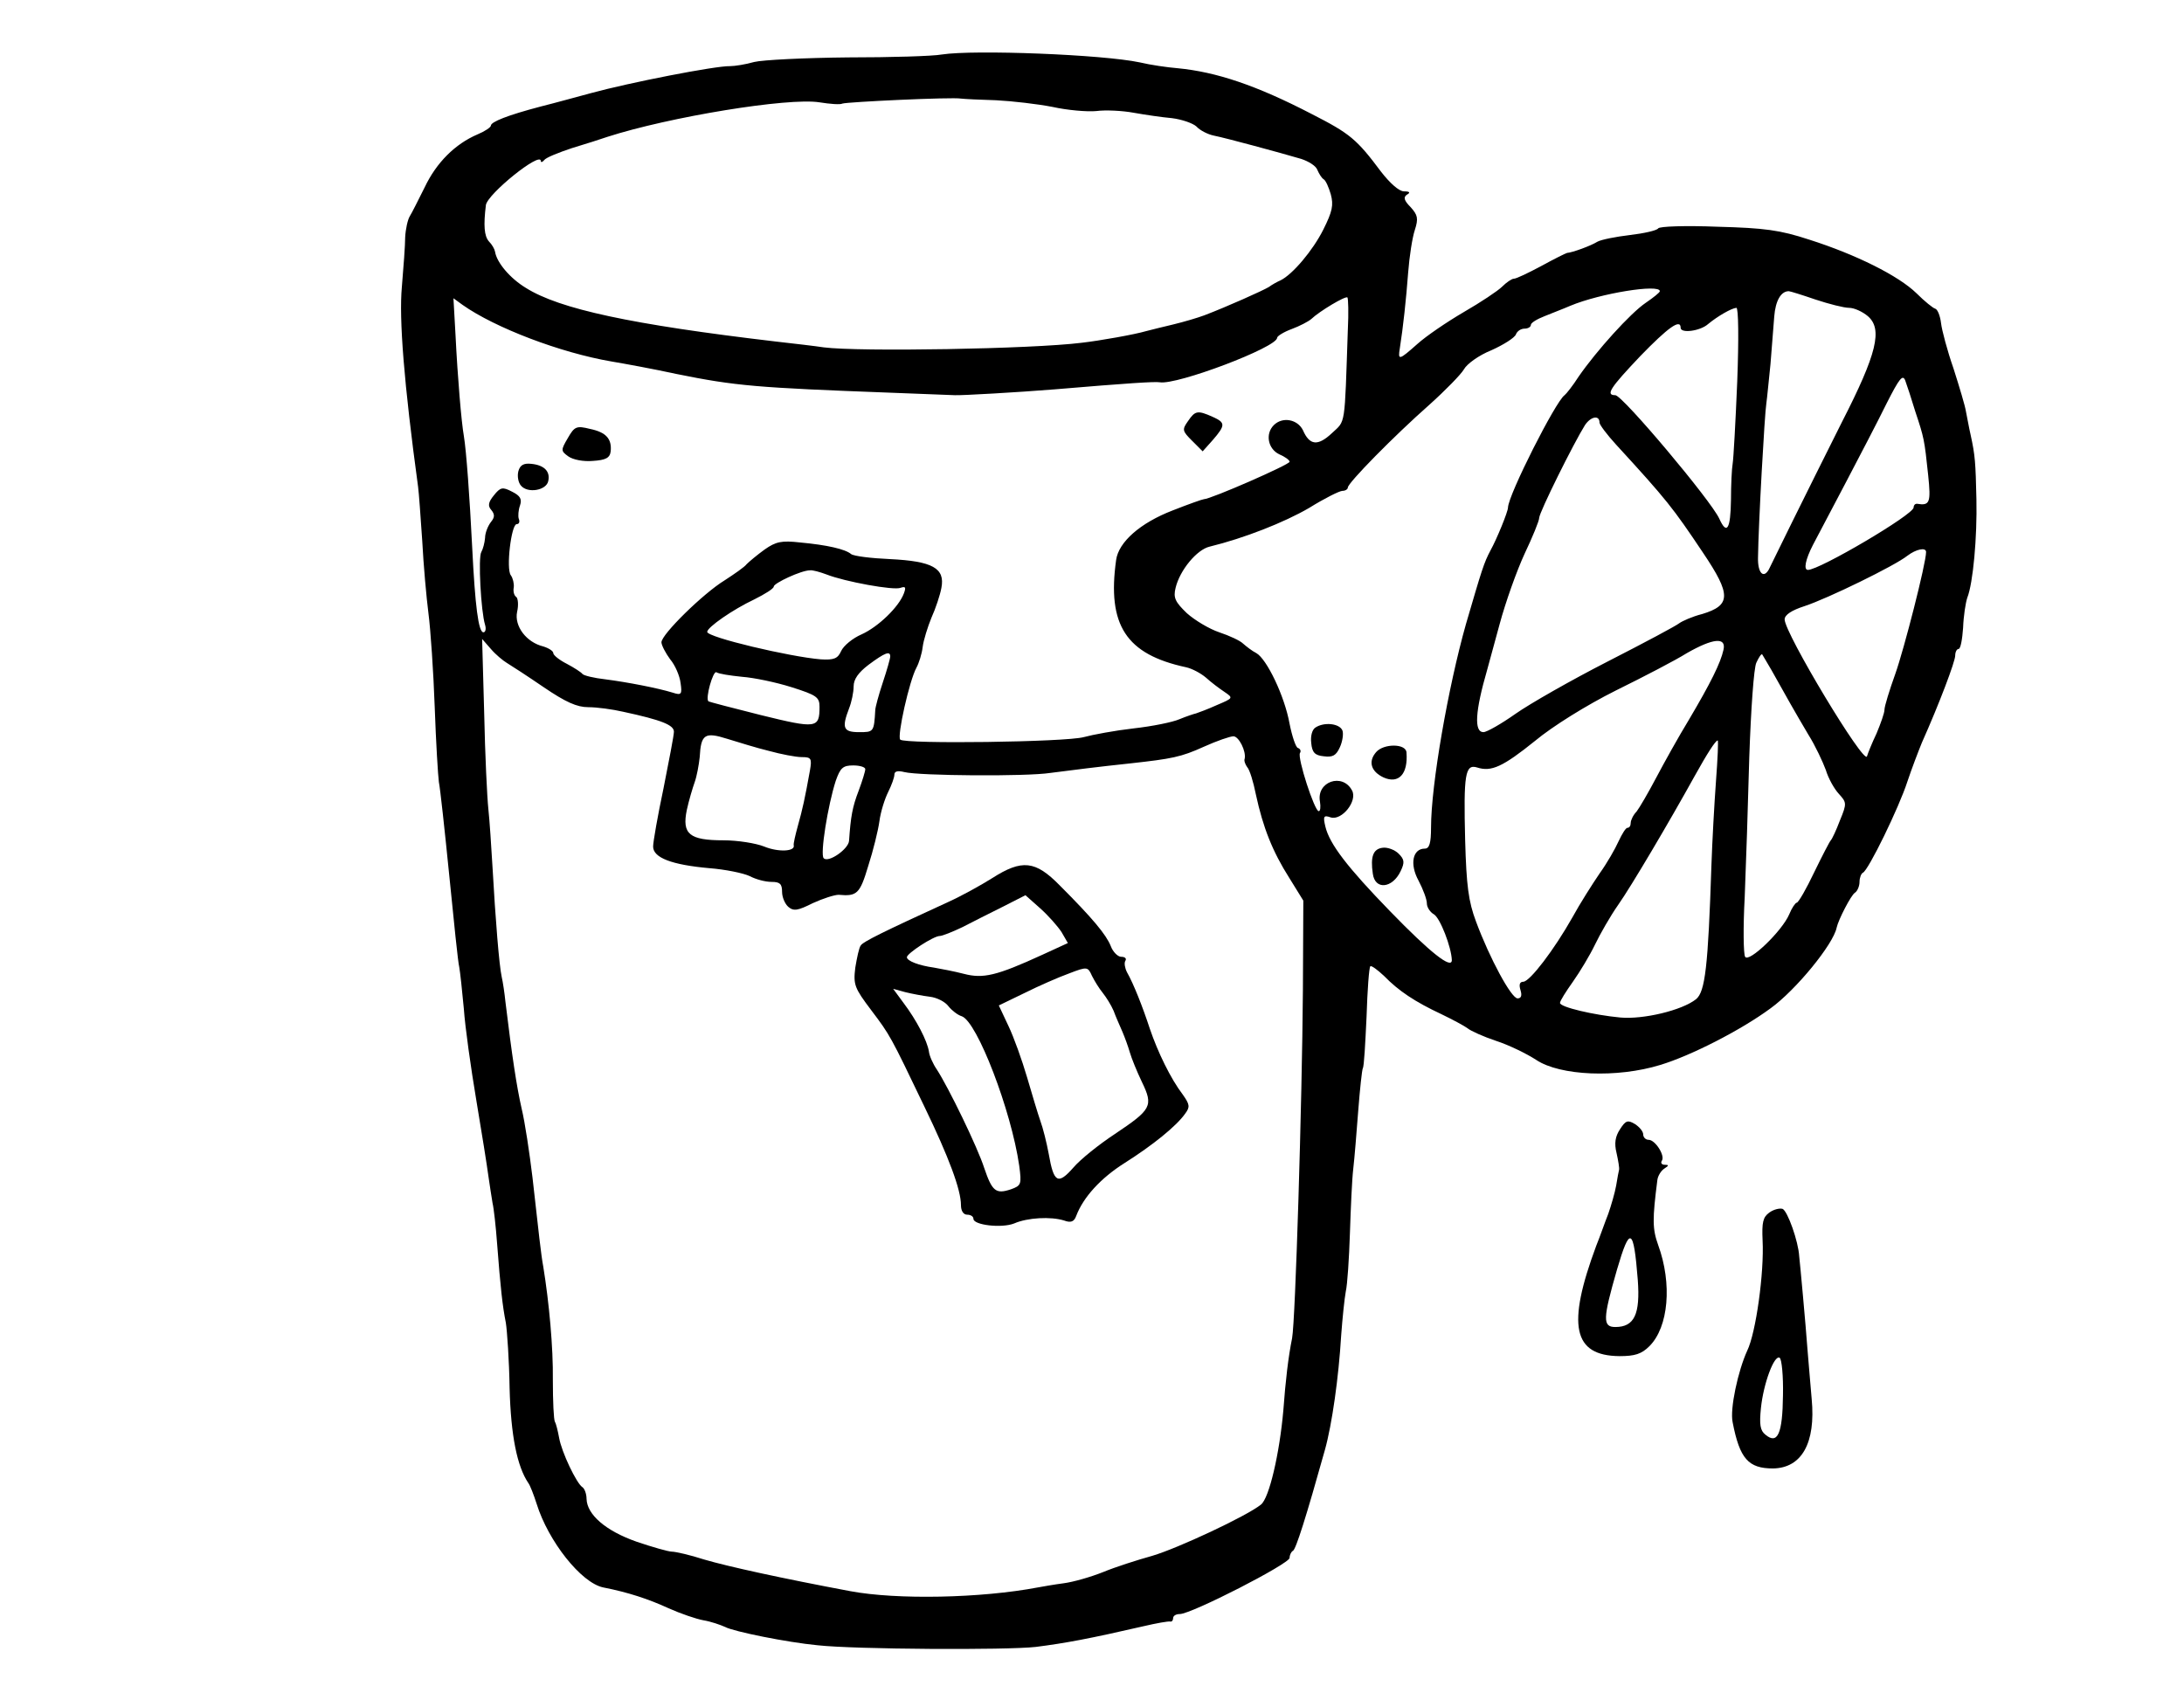<?xml version="1.0" standalone="no"?>
<!DOCTYPE svg PUBLIC "-//W3C//DTD SVG 20010904//EN"
 "http://www.w3.org/TR/2001/REC-SVG-20010904/DTD/svg10.dtd">
<svg version="1.0" xmlns="http://www.w3.org/2000/svg"
 width="525pt" height="407pt" viewBox="0 0 525 407"
 preserveAspectRatio="xMidYMid meet">
<g transform="translate(0,407) scale(0.1,-0.1)"
fill="#000000" stroke="none">
<path d="M2264 3939 c-21 -4 -123 -7 -226 -7 -103 -1 -205 -6 -225 -11 -21 -6
-47 -10 -58 -10 -35 1 -244 -40 -335 -65 -30 -8 -84 -23 -120 -32 -80 -21
-120 -37 -120 -46 0 -4 -15 -14 -32 -21 -54 -23 -99 -68 -127 -127 -15 -30
-31 -62 -36 -70 -5 -8 -10 -31 -11 -50 0 -19 -4 -73 -8 -120 -7 -76 5 -231 39
-480 2 -14 6 -72 10 -130 3 -58 10 -136 15 -175 5 -38 12 -140 15 -225 3 -85
8 -166 10 -180 3 -14 14 -115 25 -225 11 -110 21 -209 24 -220 2 -11 7 -56 11
-100 3 -44 17 -143 30 -220 13 -77 26 -159 29 -182 3 -22 8 -52 10 -65 3 -12
8 -57 11 -98 8 -105 13 -150 21 -190 3 -19 8 -90 9 -157 3 -114 18 -188 45
-228 4 -5 13 -28 20 -50 28 -90 107 -190 160 -201 61 -12 109 -28 157 -50 29
-13 67 -26 84 -29 18 -3 41 -11 52 -16 20 -11 149 -37 222 -44 89 -10 455 -12
525 -4 71 9 130 20 260 50 30 7 58 12 63 11 4 -1 7 3 7 8 0 6 7 10 16 10 28 0
264 121 264 135 0 7 4 15 8 17 7 3 32 82 77 243 17 61 33 174 39 275 3 41 8
89 11 105 4 17 8 80 10 140 2 61 5 130 8 155 3 25 8 88 12 140 4 52 9 98 11
102 3 4 6 60 9 124 2 64 6 118 9 121 2 3 17 -8 33 -23 35 -36 74 -62 138 -92
27 -13 55 -28 63 -34 7 -6 38 -20 68 -30 31 -10 74 -31 97 -46 57 -38 194 -44
298 -12 73 22 193 83 265 136 61 44 151 154 159 194 4 19 35 79 44 84 6 4 11
16 11 26 0 10 4 20 8 22 13 5 87 157 107 219 10 30 26 72 35 94 42 94 80 195
80 209 0 9 4 16 8 16 5 0 9 23 11 51 1 28 6 60 10 72 14 35 24 146 22 237 -2
88 -3 105 -14 155 -4 17 -8 41 -11 55 -2 14 -16 60 -30 104 -15 43 -28 92 -30
109 -2 17 -8 33 -14 35 -5 1 -26 18 -45 37 -43 42 -145 93 -258 129 -70 23
-107 28 -221 31 -75 3 -139 1 -142 -4 -3 -5 -34 -12 -68 -16 -34 -4 -69 -11
-78 -16 -16 -10 -60 -26 -73 -27 -4 -1 -32 -15 -63 -32 -30 -16 -59 -30 -65
-30 -5 0 -18 -9 -28 -19 -10 -10 -52 -38 -92 -61 -41 -24 -91 -58 -112 -77
-44 -39 -47 -40 -42 -10 8 51 15 116 20 182 3 39 10 84 16 102 9 28 7 36 -10
55 -16 16 -18 24 -9 30 9 5 7 8 -7 8 -12 0 -34 20 -55 47 -59 79 -75 92 -167
139 -133 69 -229 101 -322 110 -25 2 -66 8 -91 14 -89 19 -398 31 -476 19z
m131 -110 c39 -2 99 -9 135 -16 36 -8 83 -12 105 -10 22 3 63 1 90 -4 28 -5
69 -11 92 -13 24 -3 50 -12 59 -20 8 -9 27 -19 42 -22 30 -6 159 -41 210 -56
18 -6 36 -17 39 -27 4 -9 10 -19 15 -22 5 -3 12 -19 17 -36 7 -26 4 -41 -18
-85 -25 -50 -74 -108 -103 -122 -7 -3 -20 -10 -28 -16 -15 -9 -100 -47 -155
-68 -16 -6 -50 -16 -75 -22 -25 -6 -54 -13 -65 -16 -27 -8 -111 -23 -155 -28
-120 -15 -535 -22 -620 -11 -19 3 -71 9 -115 14 -348 41 -520 78 -601 129 -38
23 -70 61 -74 87 -1 6 -7 17 -15 25 -11 13 -13 38 -7 87 4 27 132 130 132 106
0 -4 4 -3 8 2 4 6 34 18 67 29 33 10 71 22 85 27 149 48 435 95 510 83 25 -4
50 -6 55 -3 12 4 264 16 285 12 8 -1 47 -3 85 -4z m1595 -459 c0 -3 -15 -15
-34 -28 -37 -25 -118 -115 -161 -177 -14 -22 -30 -42 -34 -45 -21 -14 -135
-239 -136 -270 0 -10 -27 -76 -42 -103 -16 -30 -21 -47 -59 -177 -43 -152 -84
-387 -84 -489 0 -38 -4 -51 -15 -51 -29 0 -37 -37 -15 -77 11 -21 20 -45 20
-55 0 -9 8 -21 17 -26 15 -9 42 -79 43 -110 0 -23 -52 18 -148 117 -103 106
-146 162 -156 204 -6 25 -4 28 13 22 27 -8 65 40 51 65 -23 43 -86 21 -77 -27
2 -13 1 -23 -3 -23 -10 0 -52 129 -45 140 3 4 1 10 -5 12 -5 1 -14 28 -20 58
-12 67 -55 156 -80 170 -10 5 -24 16 -32 23 -7 7 -33 19 -57 27 -24 8 -59 29
-78 46 -28 27 -33 37 -27 61 10 42 51 92 82 99 82 20 179 58 239 93 37 23 73
41 80 41 7 0 13 4 13 8 0 11 111 124 196 199 39 35 76 73 83 85 7 13 36 34 66
46 29 13 56 30 59 38 3 8 12 14 21 14 8 0 15 4 15 9 0 5 15 14 33 21 17 7 46
18 62 25 72 30 215 53 215 35z m374 -20 c33 -11 69 -20 81 -20 12 0 32 -9 45
-20 36 -31 22 -90 -62 -254 -39 -78 -93 -186 -120 -241 -27 -55 -52 -106 -56
-114 -13 -23 -27 -8 -26 29 1 79 16 347 20 370 2 14 6 57 10 95 3 39 7 90 9
114 3 38 16 61 35 61 3 0 32 -9 64 -20z m-1124 -72 c-8 -237 -5 -218 -38 -249
-34 -32 -54 -30 -70 7 -13 26 -49 33 -70 12 -21 -21 -14 -57 13 -70 14 -6 25
-14 25 -18 0 -7 -190 -90 -206 -90 -3 0 -37 -12 -75 -27 -78 -30 -130 -76
-136 -119 -22 -157 24 -227 168 -258 14 -3 35 -14 48 -25 12 -11 32 -26 44
-34 22 -15 22 -15 -18 -32 -22 -10 -44 -18 -50 -20 -5 -1 -23 -7 -40 -14 -16
-7 -65 -17 -110 -22 -44 -5 -98 -15 -120 -21 -44 -12 -429 -17 -441 -6 -8 8
22 142 39 173 6 11 13 33 15 50 2 16 12 48 21 70 10 22 21 55 24 72 9 47 -21
64 -124 69 -45 2 -86 7 -93 12 -14 12 -58 22 -123 28 -44 5 -58 2 -85 -17 -18
-13 -37 -29 -43 -35 -5 -7 -30 -24 -53 -39 -51 -31 -152 -130 -152 -149 0 -7
10 -26 21 -41 12 -14 23 -40 25 -57 4 -27 2 -30 -19 -23 -36 11 -108 25 -162
32 -27 3 -52 9 -55 13 -3 4 -20 15 -37 24 -18 9 -33 21 -33 26 0 5 -11 12 -24
16 -41 10 -70 49 -63 83 4 17 2 33 -2 36 -5 3 -8 13 -6 23 1 9 -2 22 -7 29
-12 15 1 123 14 123 6 0 8 6 5 13 -2 6 -1 21 3 32 5 15 1 23 -19 33 -23 12
-28 11 -44 -9 -13 -16 -15 -25 -6 -35 9 -11 8 -18 -1 -29 -7 -9 -14 -26 -14
-38 -1 -12 -5 -27 -9 -34 -8 -12 -1 -143 9 -175 3 -10 1 -18 -4 -18 -12 0 -20
64 -27 205 -6 120 -14 231 -20 267 -6 34 -15 141 -20 242 l-5 89 22 -16 c78
-55 235 -115 358 -136 30 -5 101 -18 156 -30 143 -29 194 -33 514 -45 80 -3
150 -6 155 -6 14 -1 154 7 240 14 178 15 241 19 253 17 41 -7 282 84 282 107
0 4 16 14 35 21 19 7 40 18 47 24 20 19 82 56 87 52 2 -3 3 -37 1 -77z m936
-126 c-4 -97 -9 -186 -11 -197 -2 -11 -4 -50 -4 -87 -1 -70 -10 -85 -28 -45
-20 44 -233 297 -250 297 -24 0 -13 17 60 94 66 68 97 91 97 68 0 -14 47 -8
66 9 23 19 56 38 68 39 5 0 6 -74 2 -178z m428 -71 c21 -63 22 -67 31 -153 7
-67 4 -74 -27 -69 -5 0 -8 -4 -8 -9 0 -17 -226 -150 -254 -150 -11 0 -6 25 12
60 10 19 46 87 79 150 33 63 78 149 98 190 31 61 39 71 45 55 4 -11 15 -44 24
-74z m-759 -27 c0 -5 18 -29 40 -53 122 -133 136 -151 209 -260 68 -101 67
-126 -2 -147 -24 -6 -48 -17 -55 -22 -7 -6 -84 -47 -172 -92 -88 -45 -188
-102 -222 -126 -34 -24 -69 -44 -77 -44 -23 0 -20 50 9 150 2 8 16 58 30 110
14 52 41 128 60 169 19 40 35 79 35 86 0 13 83 180 110 223 14 21 35 25 35 6z
m785 -311 c0 -27 -53 -234 -74 -293 -14 -39 -26 -78 -26 -86 0 -8 -9 -33 -19
-57 -11 -23 -21 -48 -23 -55 -6 -23 -198 296 -198 329 0 11 17 22 48 32 55 18
217 97 247 121 21 16 45 21 45 9z m-2643 -54 c43 -17 162 -39 178 -32 12 4 13
1 8 -13 -12 -33 -62 -81 -102 -99 -21 -9 -43 -27 -49 -40 -8 -18 -17 -22 -49
-20 -74 6 -273 53 -273 66 0 11 62 54 113 78 26 13 47 26 47 31 0 8 66 39 87
39 6 1 24 -4 40 -10z m-768 -213 c10 -6 50 -32 88 -58 53 -36 80 -48 107 -48
21 0 58 -5 84 -11 93 -20 122 -32 122 -48 0 -9 -12 -70 -25 -136 -14 -66 -25
-129 -25 -140 0 -27 45 -44 135 -52 39 -3 82 -12 97 -19 15 -8 38 -14 53 -14
20 0 25 -5 25 -24 0 -13 7 -29 15 -36 13 -11 23 -9 59 9 24 11 52 20 62 20 44
-4 51 2 71 69 12 37 24 86 27 108 3 23 13 54 21 70 8 16 15 35 15 42 0 8 8 10
24 6 36 -9 293 -11 351 -2 54 7 117 15 193 23 99 11 121 15 176 40 31 14 63
25 71 25 13 0 31 -36 27 -54 -2 -4 1 -13 6 -20 6 -6 15 -36 21 -66 17 -79 40
-137 80 -200 l34 -55 -1 -215 c-2 -269 -18 -794 -26 -837 -9 -44 -16 -104 -21
-173 -9 -103 -34 -212 -54 -227 -35 -28 -200 -105 -261 -123 -36 -10 -89 -27
-118 -39 -30 -12 -72 -24 -95 -27 -23 -3 -51 -8 -62 -10 -137 -26 -339 -30
-451 -9 -165 31 -293 59 -351 76 -34 11 -69 19 -78 19 -8 0 -47 11 -85 24 -74
26 -119 65 -120 103 0 12 -5 25 -10 28 -14 9 -50 84 -56 119 -3 16 -7 33 -10
38 -3 5 -5 50 -5 101 1 78 -9 186 -23 272 -5 26 -11 81 -26 215 -7 58 -18 132
-26 165 -12 53 -23 125 -39 257 -2 20 -6 47 -9 60 -6 27 -15 138 -22 263 -3
50 -7 113 -10 140 -3 28 -8 131 -10 229 l-5 180 21 -24 c11 -13 29 -28 39 -34z
m2924 32 c-7 -32 -31 -80 -83 -168 -25 -41 -60 -104 -79 -140 -19 -36 -40 -72
-47 -81 -8 -8 -14 -21 -14 -27 0 -7 -3 -12 -8 -12 -4 0 -13 -15 -21 -32 -8
-18 -28 -53 -46 -78 -17 -25 -47 -72 -65 -105 -44 -78 -102 -154 -118 -155 -9
0 -11 -7 -7 -20 4 -13 2 -20 -7 -20 -15 0 -67 96 -100 185 -18 48 -23 86 -26
195 -4 159 0 184 29 175 34 -11 62 2 139 64 42 35 124 86 194 121 67 33 144
73 171 90 63 36 95 39 88 8z m-2003 -16 c0 -5 -8 -33 -18 -63 -10 -30 -18 -60
-18 -66 -3 -53 -4 -53 -39 -53 -38 0 -42 10 -24 57 6 15 11 39 11 53 0 17 11
33 36 52 39 29 52 34 52 20z m2119 -34 c34 -61 56 -100 88 -154 17 -27 35 -66
42 -85 6 -20 20 -45 31 -57 19 -21 20 -23 3 -64 -9 -24 -19 -45 -22 -48 -3 -3
-21 -38 -40 -77 -19 -40 -38 -73 -42 -73 -3 0 -12 -13 -18 -28 -17 -40 -97
-117 -106 -102 -4 6 -5 71 -1 143 3 73 8 224 11 337 4 116 11 215 17 227 6 13
12 22 14 20 1 -1 11 -19 23 -39z m-2475 -15 c28 -2 81 -13 119 -25 60 -19 67
-24 67 -47 0 -52 -7 -53 -141 -20 -68 17 -125 32 -126 33 -8 7 11 74 19 70 6
-4 33 -8 62 -11z m64 -178 c29 -8 65 -15 79 -15 23 0 25 -3 20 -32 -12 -67
-18 -94 -29 -133 -6 -22 -11 -43 -10 -47 4 -15 -37 -17 -71 -3 -20 8 -64 15
-98 15 -82 0 -100 15 -88 73 5 23 14 53 19 67 5 14 10 41 12 60 3 55 12 61 66
44 26 -8 71 -22 100 -29z m2277 -72 c-4 -54 -9 -145 -11 -203 -8 -244 -15
-304 -37 -322 -34 -27 -127 -49 -182 -44 -64 6 -145 25 -145 35 0 5 14 27 31
51 17 24 41 64 53 89 12 25 37 69 56 96 31 44 122 198 184 310 30 54 50 85 55
85 2 0 0 -44 -4 -97z m-2045 28 c0 -5 -7 -28 -16 -52 -15 -39 -19 -62 -23
-120 -1 -20 -50 -54 -61 -42 -9 9 10 127 29 186 11 31 17 37 42 37 16 0 29 -4
29 -9z"/>
<path d="M3162 2321 c-8 -5 -12 -21 -10 -37 2 -23 9 -30 30 -32 22 -3 30 2 39
22 6 13 9 32 6 40 -7 17 -44 21 -65 7z"/>
<path d="M3308 2262 c-20 -23 -12 -47 18 -61 36 -16 59 8 55 60 -1 22 -55 22
-73 1z"/>
<path d="M3323 2032 c-22 -3 -29 -21 -23 -62 5 -40 47 -36 67 6 10 21 9 28 -5
42 -9 9 -27 16 -39 14z"/>
<path d="M2856 3058 c-15 -21 -14 -24 10 -48 l25 -25 25 28 c30 35 30 41 -1
55 -36 16 -42 15 -59 -10z"/>
<path d="M1365 3017 c-17 -29 -17 -31 1 -44 11 -8 36 -13 59 -11 31 2 41 7 43
23 3 30 -11 46 -50 54 -32 8 -37 6 -53 -22z"/>
<path d="M1246 2937 c-3 -12 0 -27 6 -34 16 -20 62 -12 66 11 5 23 -10 38 -41
41 -18 2 -27 -3 -31 -18z"/>
<path d="M2385 1959 c-27 -17 -74 -43 -105 -57 -157 -72 -206 -96 -211 -105
-4 -5 -9 -29 -13 -53 -5 -41 -2 -49 38 -102 46 -61 46 -61 128 -232 59 -122
88 -200 88 -237 0 -14 6 -23 15 -23 8 0 15 -4 15 -10 0 -15 68 -23 98 -11 32
14 88 17 120 7 16 -6 24 -3 29 11 17 45 59 91 116 127 68 43 125 89 146 119
12 16 11 22 -6 46 -29 38 -60 102 -79 158 -17 52 -39 108 -55 136 -5 10 -7 22
-4 27 4 6 -1 10 -10 10 -8 0 -20 12 -25 26 -11 27 -42 65 -123 146 -58 59 -90
63 -162 17z m167 -130 l15 -26 -61 -28 c-111 -51 -143 -58 -189 -46 -23 6 -55
12 -72 15 -36 5 -65 16 -65 25 0 9 64 51 79 51 6 0 31 10 54 21 23 12 67 34
97 49 l55 28 36 -32 c19 -17 42 -43 51 -57z m99 -146 c8 -10 20 -29 26 -43 5
-14 15 -36 21 -50 6 -14 14 -36 18 -50 4 -14 17 -46 29 -71 28 -58 23 -66 -65
-125 -38 -25 -83 -61 -100 -81 -37 -42 -47 -36 -59 33 -5 27 -14 63 -20 79 -6
17 -20 64 -32 105 -12 41 -32 97 -45 124 l-23 49 62 30 c34 17 82 38 107 47
44 17 45 16 55 -6 6 -12 17 -30 26 -41z m-416 -9 c17 -2 37 -12 45 -23 8 -10
22 -21 32 -24 37 -13 119 -227 138 -359 6 -45 5 -48 -20 -57 -36 -12 -45 -5
-64 51 -16 50 -86 194 -114 237 -9 13 -18 33 -19 43 -4 26 -30 76 -61 117
l-25 34 29 -8 c16 -4 43 -9 59 -11z"/>
<path d="M3894 1355 c-11 -17 -14 -33 -8 -57 4 -18 7 -36 6 -40 -1 -3 -4 -20
-7 -38 -3 -17 -12 -48 -19 -68 -8 -20 -20 -55 -29 -77 -71 -191 -56 -264 56
-265 37 0 53 5 72 24 46 46 55 150 21 243 -14 39 -14 62 -2 156 1 10 9 23 17
28 11 7 11 9 1 9 -7 0 -11 4 -7 10 8 12 -16 50 -32 50 -7 0 -13 6 -13 13 0 7
-9 18 -20 25 -17 10 -22 9 -36 -13z m43 -362 c6 -82 -8 -113 -54 -113 -31 0
-30 20 4 138 31 106 40 102 50 -25z"/>
<path d="M4253 1155 c-15 -11 -18 -23 -16 -67 4 -77 -16 -222 -37 -265 -22
-48 -42 -140 -35 -172 17 -88 38 -111 97 -111 69 1 103 61 93 167 -3 37 -8 91
-10 118 -2 28 -7 86 -11 130 -4 44 -8 87 -9 95 -2 36 -28 109 -40 114 -7 2
-21 -1 -32 -9z m33 -439 c-1 -93 -13 -119 -42 -95 -13 10 -15 25 -11 64 6 59
32 129 45 121 5 -3 9 -44 8 -90z"/>
</g>
</svg>

